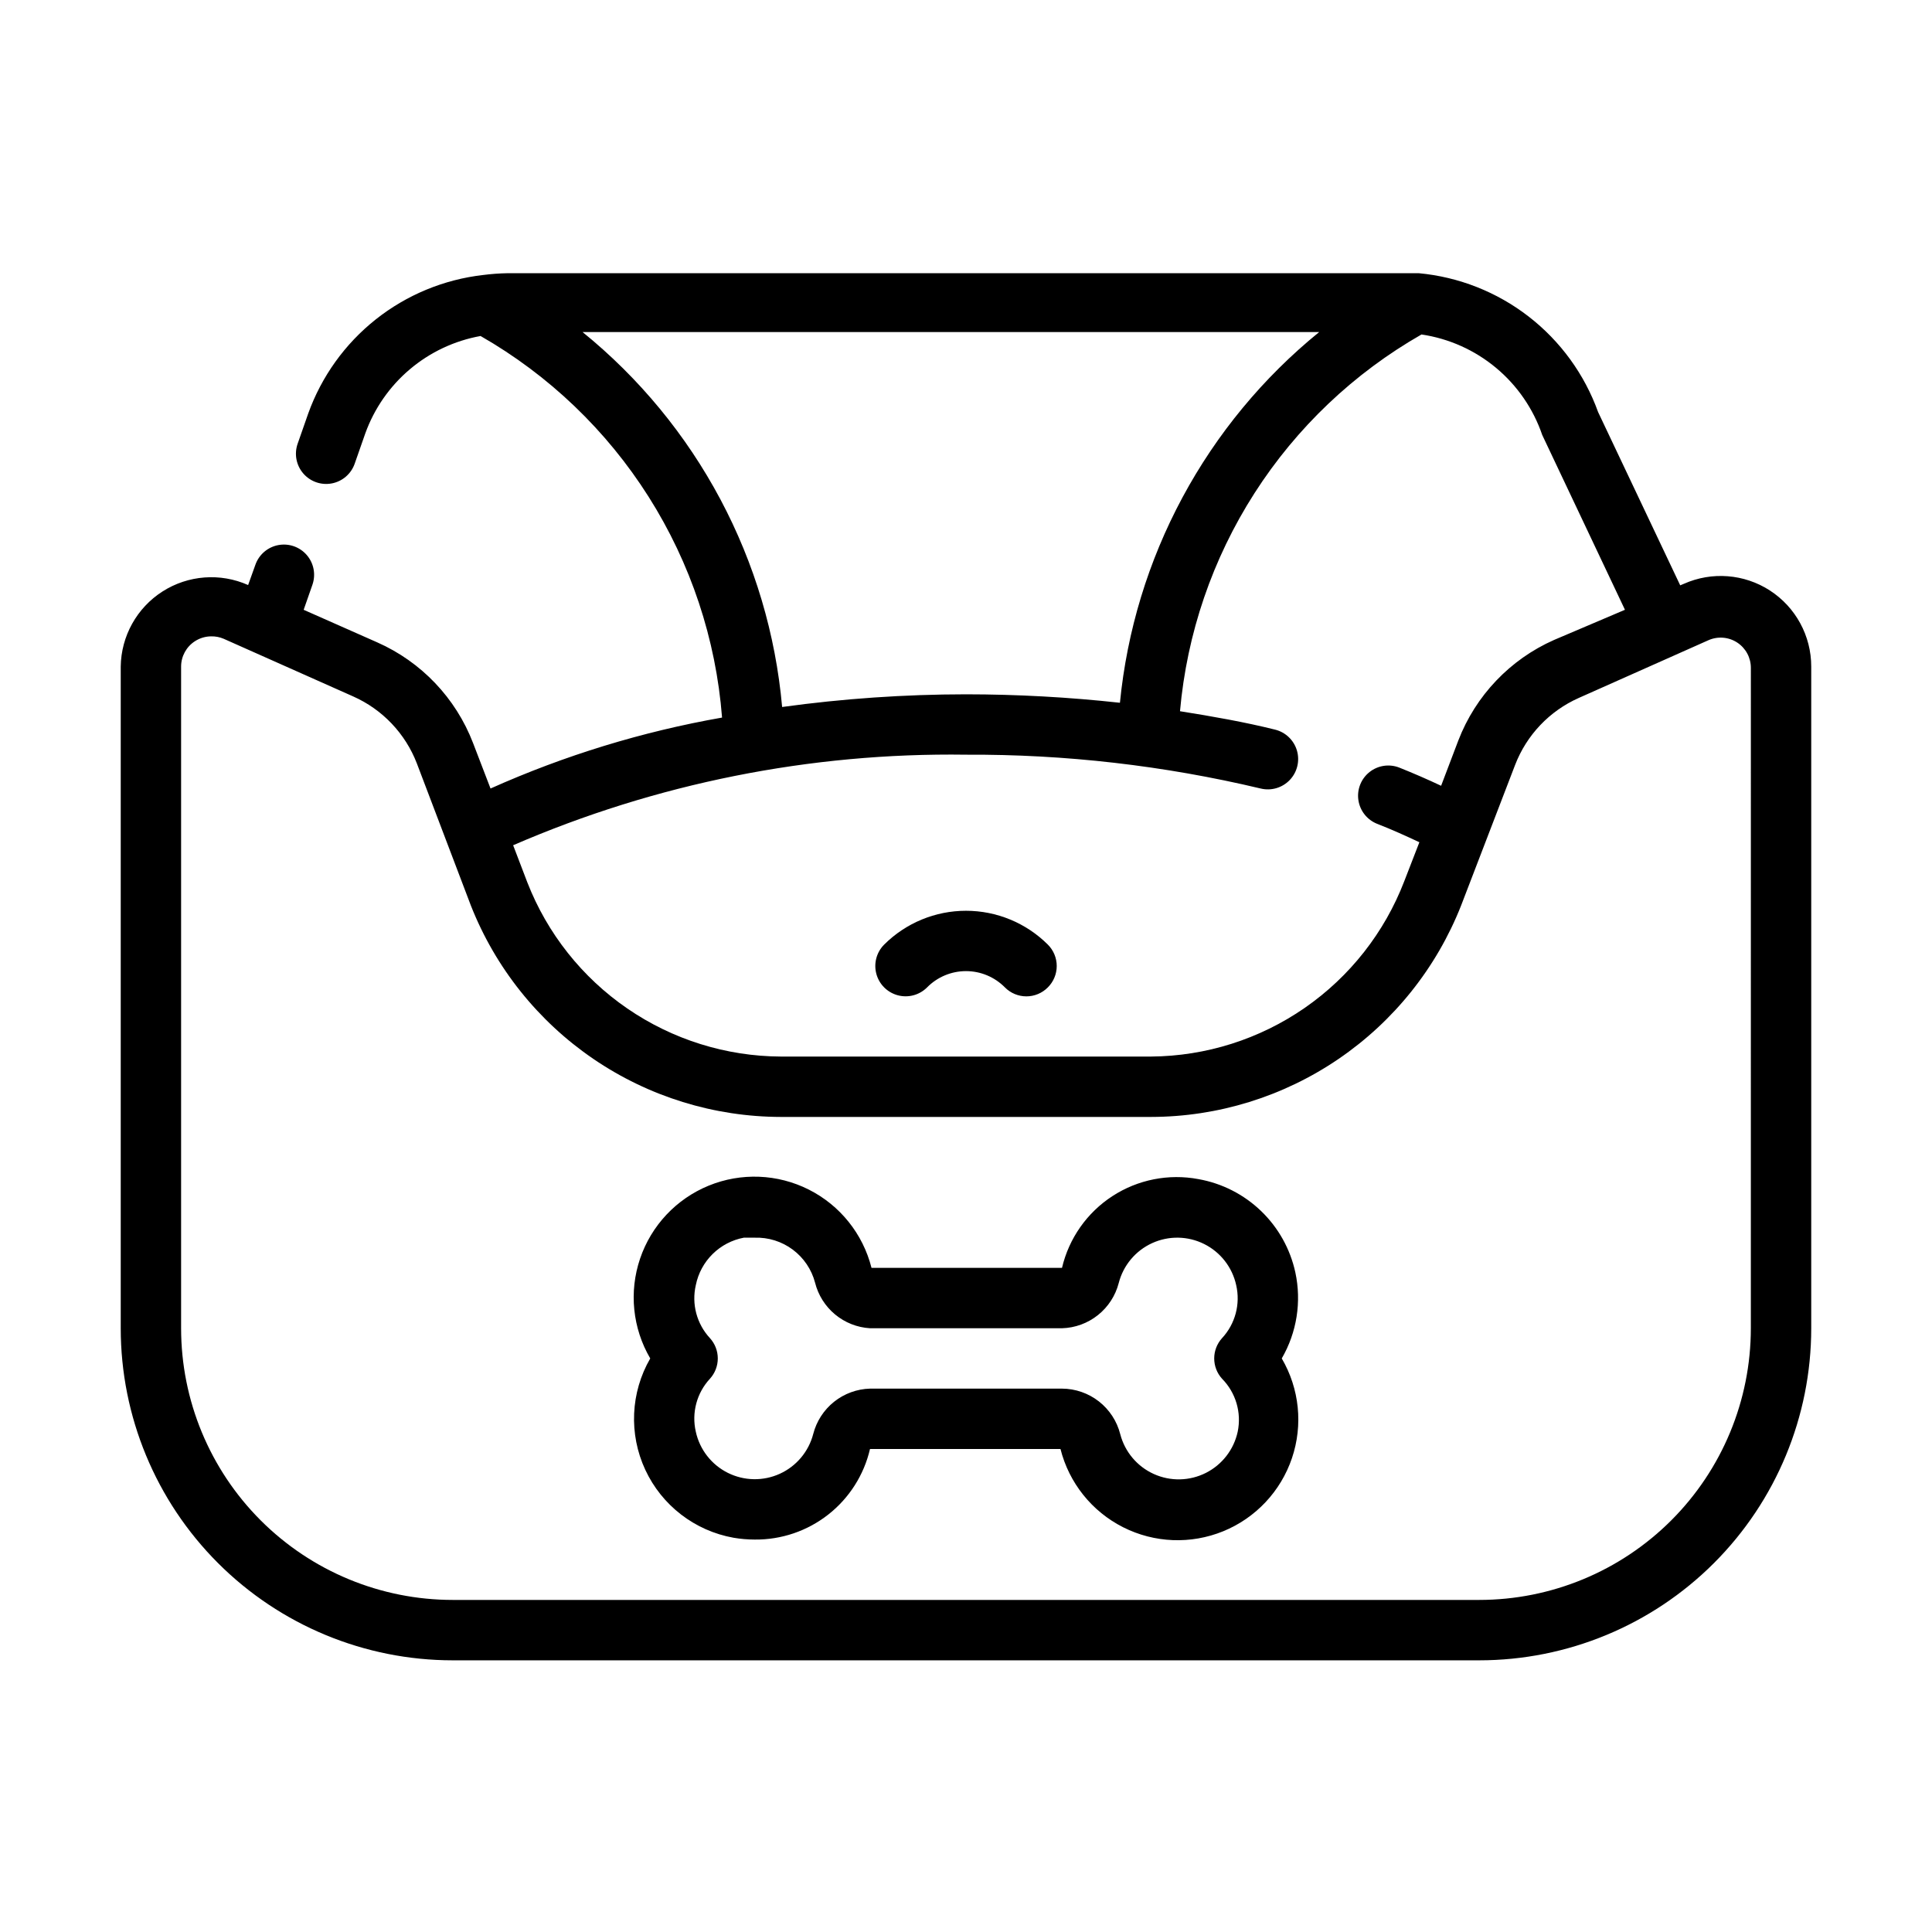 <?xml version="1.0" encoding="UTF-8"?>
<svg width="1200pt" height="1200pt" version="1.1" viewBox="0 0 1200 1200" xmlns="http://www.w3.org/2000/svg">
 <path d="m804.56 790.31c-3.156-14.539-10.562-27.809-21.281-38.125-10.715-10.316-24.258-17.215-38.906-19.812-18.508-3.492-37.648 0.289-53.438 10.559-15.785 10.266-27.004 26.23-31.312 44.566h-118.31c-5.316-21.074-19.512-38.809-38.914-48.605-19.402-9.797-42.102-10.695-62.215-2.465-20.117 8.234-35.672 24.789-42.637 45.379s-4.656 43.188 6.328 61.941c-12.238 21.168-13.391 46.973-3.09 69.145 10.305 22.176 30.77 37.934 54.84 42.23 4.336 0.738 8.727 1.113 13.125 1.125 16.559 0.176 32.68-5.305 45.703-15.531s22.168-24.59 25.922-40.719h118.31c5.316 21.074 19.512 38.809 38.914 48.605 19.402 9.797 42.102 10.695 62.215 2.465 20.117-8.234 35.672-24.789 42.637-45.379s4.656-43.188-6.328-61.941c9.363-16.141 12.371-35.195 8.438-53.438zm-45.562 66c8.578 8.672 12.238 21.062 9.75 33-2.402 11.07-9.676 20.461-19.793 25.551-10.121 5.09-21.996 5.332-32.316 0.664-10.32-4.672-17.973-13.754-20.828-24.715-2.039-8.062-6.699-15.223-13.25-20.348s-14.621-7.926-22.938-7.965h-119.25c-8.133 0.23-15.965 3.098-22.324 8.172s-10.895 12.078-12.926 19.953c-2.828 10.965-10.461 20.066-20.766 24.762-10.305 4.695-22.18 4.481-32.312-0.582-10.129-5.062-17.43-14.43-19.859-25.492-2.731-11.781 0.57-24.148 8.812-33 3.109-3.445 4.832-7.922 4.832-12.562s-1.723-9.117-4.832-12.562c-8.242-8.852-11.543-21.219-8.812-33 1.477-7.316 5.102-14.027 10.41-19.27 5.312-5.246 12.066-8.785 19.402-10.168h6.75c8.492-0.281 16.824 2.332 23.637 7.406 6.812 5.078 11.703 12.316 13.863 20.531 1.938 7.734 6.293 14.648 12.43 19.738 6.137 5.094 13.734 8.098 21.695 8.574h119.25c8.133-0.23 15.965-3.098 22.324-8.172s10.895-12.078 12.926-19.953c2.828-10.965 10.461-20.066 20.766-24.762 10.305-4.695 22.18-4.481 32.312 0.582 10.129 5.062 17.43 14.43 19.859 25.492 2.731 11.781-0.57 24.148-8.812 33-3.109 3.445-4.832 7.922-4.832 12.562s1.723 9.117 4.832 12.562z"/>
 <path d="m575.81 613.31c6.379-6.481 15.094-10.133 24.188-10.133s17.809 3.652 24.188 10.133c3.519 3.551 8.312 5.547 13.312 5.547s9.793-1.996 13.312-5.547c3.551-3.519 5.547-8.312 5.547-13.312s-1.996-9.793-5.547-13.312c-13.496-13.441-31.766-20.988-50.812-20.988s-37.316 7.547-50.812 20.988c-4.758 4.758-6.613 11.688-4.871 18.184 1.738 6.5 6.812 11.574 13.312 13.312 6.496 1.742 13.426-0.113 18.184-4.871z"/>
 <path d="m1099.3 366.75c-15.969-10.316-36.074-11.871-53.438-4.125l-2.25 0.938-51-107.62c-8.449-23.477-23.41-44.059-43.137-59.332-19.727-15.277-43.395-24.613-68.238-26.918h-566.06c-5.078 0.094-10.148 0.473-15.188 1.125-24.32 2.793-47.375 12.332-66.562 27.543-19.184 15.207-33.73 35.477-42 58.52l-6.562 18.75c-2.211 6.332-0.875 13.359 3.5 18.438 4.379 5.082 11.133 7.438 17.719 6.188 6.59-1.25 12.008-5.918 14.219-12.25l6.562-18.75c5.57-15.496 15.121-29.25 27.695-39.883 12.57-10.633 27.723-17.766 43.93-20.68 42.418 24.293 78.262 58.586 104.4 99.891 26.145 41.305 41.797 88.375 45.598 137.11-49.57 8.707-97.875 23.508-143.81 44.062l-10.875-28.312c-10.738-27.879-32.121-50.344-59.438-62.438l-45.75-20.25 5.438-15.562c2.211-6.332 0.875-13.359-3.5-18.438-4.379-5.082-11.133-7.438-17.719-6.188-6.59 1.25-12.008 5.918-14.219 12.25l-4.5 12.562c-17.277-7.691-37.266-6.188-53.195 4.004-15.93 10.195-25.672 27.711-25.93 46.621v411c0 54.699 21.73 107.16 60.41 145.84 38.68 38.68 91.141 60.41 145.84 60.41h637.5c54.699 0 107.16-21.73 145.84-60.41 38.68-38.68 60.41-91.141 60.41-145.84v-411c0.008-19.09-9.664-36.879-25.688-47.25zm-737.44-160.5h457.5c-34.816 28.301-63.68 63.219-84.918 102.74-21.242 39.523-34.438 82.859-38.832 127.51-31.758-3.477-63.68-5.231-95.625-5.25-38.195 0.031-76.348 2.664-114.19 7.875-4.027-45.133-17.07-89-38.359-129-21.289-40-50.391-75.32-85.578-103.87zm238.12 262.5c61.617-0.312 123.05 6.738 183 21 6.531 1.609 13.426-0.391 18.082-5.242 4.656-4.856 6.375-11.824 4.5-18.281-1.875-6.461-7.051-11.43-13.582-13.039-18.75-4.688-39-8.25-59.062-11.438 4.273-48.211 20.145-94.672 46.266-135.42 26.121-40.75 61.711-74.57 103.73-98.582 17.027 2.519 33.035 9.676 46.266 20.691 13.227 11.012 23.172 25.457 28.734 41.746l51.375 108.56-44.062 18.75c-27.316 12.094-48.699 34.559-59.438 62.438l-10.688 28.125c-8.5-4-17.125-7.75-25.875-11.25-6.231-2.481-13.309-1.445-18.57 2.711-5.262 4.156-7.906 10.805-6.938 17.438 0.969 6.633 5.402 12.246 11.633 14.727 9.188 3.562 17.812 7.5 26.25 11.438l-9.375 24.188c-12.242 31.859-33.797 59.293-61.859 78.727-28.059 19.43-61.324 29.957-95.453 30.211h-229.88c-34.074-0.156-67.316-10.559-95.402-29.852-28.09-19.293-49.723-46.586-62.098-78.336l-8.812-23.062c88.715-38.438 184.57-57.609 281.25-56.25zm487.5 356.25c0 44.754-17.777 87.676-49.426 119.32-31.648 31.648-74.57 49.426-119.32 49.426h-637.5c-44.754 0-87.676-17.777-119.32-49.426-31.648-31.648-49.426-74.57-49.426-119.32v-411c0.012-6.375 3.258-12.309 8.625-15.75 3.019-1.949 6.531-2.992 10.125-3 2.641-0.047 5.258 0.465 7.688 1.5l80.438 35.812c18.188 8.078 32.418 23.051 39.562 41.625l33.562 88.312c15.254 38.652 41.766 71.828 76.102 95.23 34.336 23.402 74.91 35.953 116.46 36.02h229.88c41.551-0.066 82.125-12.617 116.46-36.02 34.336-23.402 60.848-56.578 76.102-95.23l33.562-87.375c7.144-18.574 21.375-33.547 39.562-41.625l80.438-35.812c5.824-2.617 12.586-2.094 17.934 1.398 5.352 3.492 8.555 9.465 8.504 15.852z"/>
</svg>
